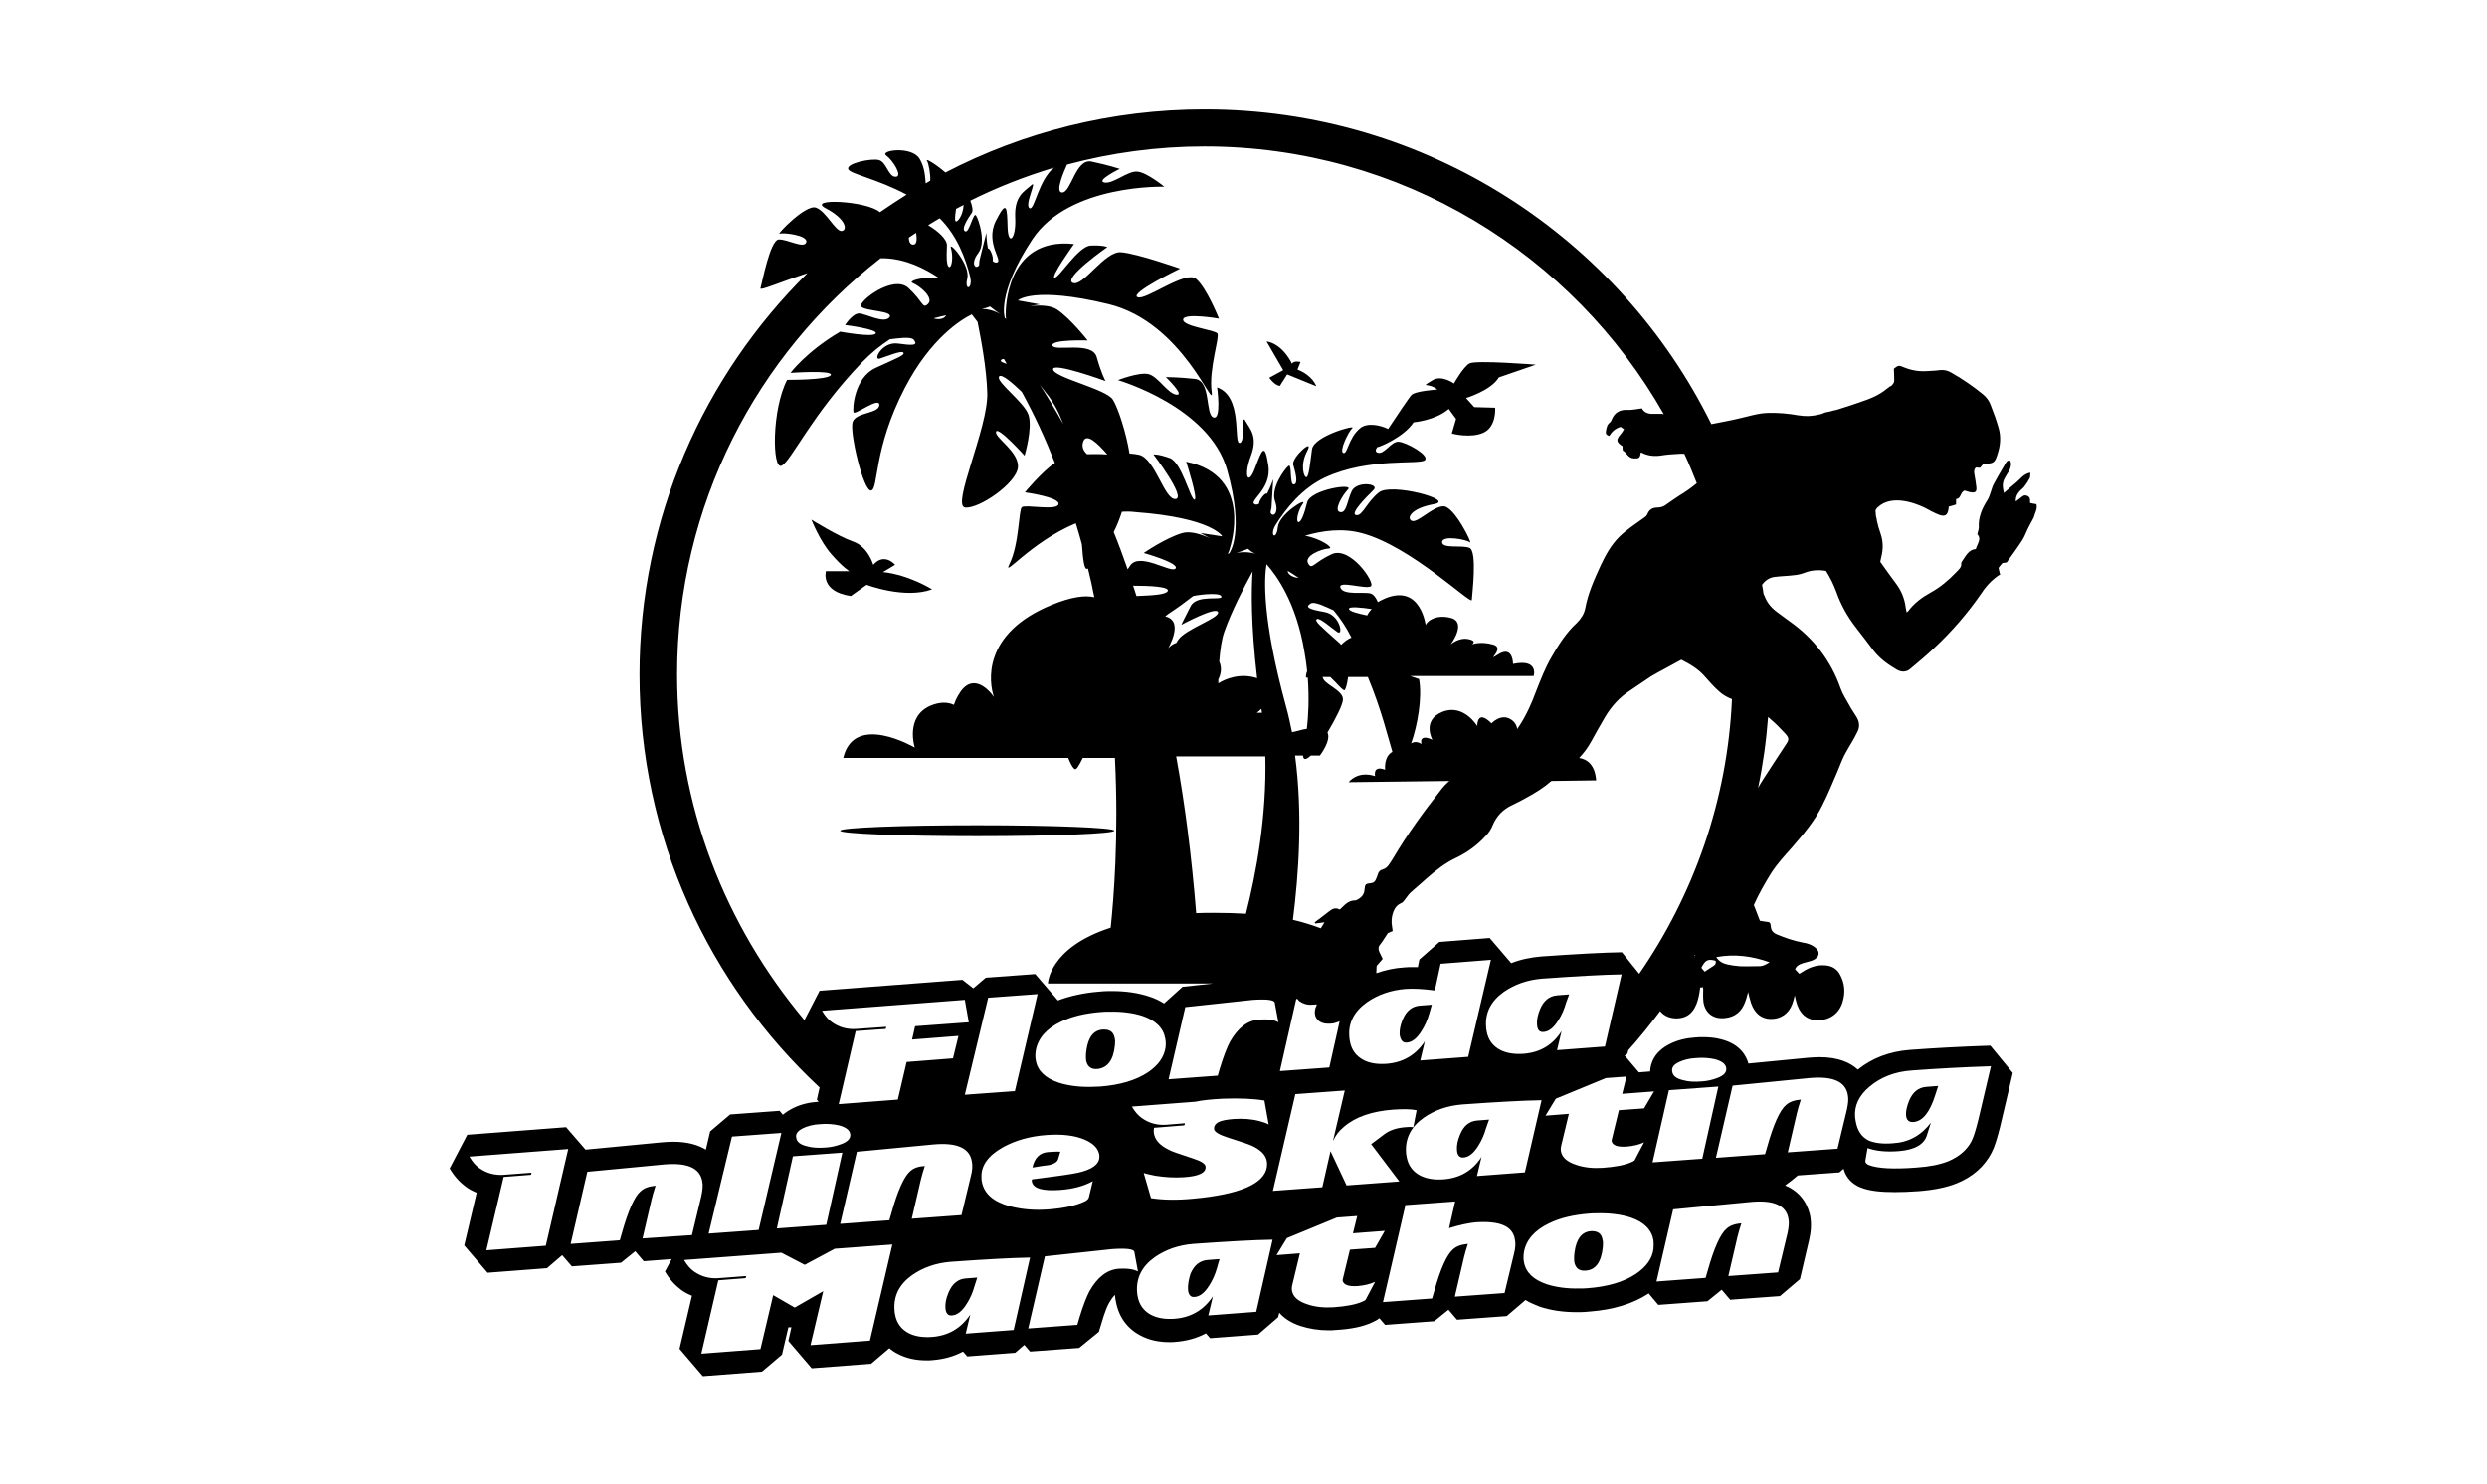 <?xml version="1.0" encoding="utf-8"?>
<!-- Generator: Adobe Illustrator 26.3.1, SVG Export Plug-In . SVG Version: 6.00 Build 0)  -->
<svg version="1.1" id="Layer_1" xmlns="http://www.w3.org/2000/svg" xmlns:xlink="http://www.w3.org/1999/xlink" x="0px" y="0px"
	 viewBox="0 0 820.2 489.6" style="enable-background:new 0 0 820.2 489.6;" xml:space="preserve">
<style type="text/css">
	.st0{fill:#B3B3B3;}
</style>
<g>
	<path d="M277.1,274c0,1,20.3,1.8,45.2,1.8c25,0,45.2-0.8,45.2-1.8s-20.3-1.8-45.2-1.8C297.3,272.2,277.1,273,277.1,274z"/>
	<path d="M418.6,124.6c0,0,1.7,2.5,3.5,2.7l2.4-3.8l9.6,3.9c0,0-1.1-3.5-6.2-5.5l1-2.5c0,0-2.3-0.6-2.8,0.6c0,0-2.9-6.5-8.4-7.4
		l5.5,9.5L418.6,124.6z"/>
	<path d="M280.1,188.4h-7.7c0,0-2,6.7,8.2,8.2l5.2-3.7c0,0,12.6,4.8,21.6,1.5c0,0-7.6-4.8-16.2-5.7l4-2.4c0,0-3.5-4.2-7.2,0
		c0,0-1.7-6-6.7-7.7c-4.9-1.7-13.7-7.2-13.7-7.2s2.8,7.1,6.5,11.3C277.8,187,280.1,188.4,280.1,188.4z"/>
	<path d="M671.6,166.3c-0.6-0.1-1.3-0.2-2.1-0.4c0-0.2,0-0.5,0-0.8c0-0.6-0.1-1.1-0.8-1.5c-0.7-0.3-1.2-0.3-1.8,0.2
		c-0.6,0.5-1.3,1-2.1,1.6c-0.1-1.5,0.5-2.5,1.2-3.3c0.5-0.6,1.2-1,1.6-1.6c0.7-0.9,1.3-1.8,1.8-2.8c0.2-0.4,0.1-1,0.2-1.8
		c-2.2,0.4-3.2,2-4.5,3.1c-1.4,1.1-2.7,2.3-4.2,3.6c-0.5-1.8-0.6-3.3,0.2-4.8c0.5-0.9,1-1.7,1.5-2.5c0.6-1.1,0.8-2.2,0.4-3.3
		c-0.8-0.3-1.2,0.2-1.5,0.7c-0.5,0.8-0.9,1.6-1.4,2.4c-0.9,1.5-1.8,3.1-2.6,4.6c-0.5,0.9-0.7,2-1.1,3c-0.3,0.8-0.5,1.6-1,2.3
		c-1.7,2.7-3,5.6-2.8,8.9c0,0.7-0.3,1.4-0.5,2.3c1.5,1.6,0,3.1-0.5,4.9c-2.4,0.2-3.3,2.3-4.5,4c-0.1,0.2-0.3,0.4-0.3,0.6
		c0.2,1.5-0.9,2.2-1.7,3.1c-2.5,2.6-5.2,4.9-8.3,6.6c-2.9,1.6-5.5,3.5-7.5,6.2c-0.1,0.1-0.2,0.2-0.5,0.4c-0.2-1-0.4-1.9-0.5-2.8
		c-0.5-2.5-1.5-4.7-3-6.7c-1.8-2.4-3.5-4.8-5.2-7.2c0.1-0.5,0.2-1,0.3-1.4c0.7-2.7,0.7-5.3-0.2-7.9c-0.5-1.4-0.9-2.8-1.2-4.2
		c0-0.2-0.1-0.5-0.1-0.7c-0.2-0.6-0.3-1.2-0.3-1.9c-0.1-0.3-0.1-0.7,0-1c0-0.2,0.3-0.2,0.2-0.4c0.3-0.1,0.2-0.4,0.4-0.4
		c0,0,0.1-0.1,0.1-0.1c4.6-4.3,12.6-1.6,17.6,1.3c0.1,0,0,0.1,0.2,0.1c0.8,0.4,1.6,0.8,2.4,1.1c2,0.7,2.8,0.1,3.1-1.9
		c0-0.3,0.1-0.5,0.1-0.8c0.8-0.2,1.5-0.4,2.4-0.7v-1.8c1.7-0.1,1.3-2.2,2.8-2.8c0.7,0.2,1.4,0.5,2.2,0.6c1.3,0.2,1.8-0.2,1.7-1.6
		c-0.2-1.5-0.4-3.1-0.7-4.6c-0.1-0.7-0.1-1.4,0.5-2c0.4,0,0.9,0.1,1.4,0.1c0.4-0.5,0.8-0.9,1.1-1.3c0.2-0.1,0.3-0.1,0.4-0.1
		c2.8,0.1,3.4-0.3,4.2-2.9c1-2.9,1.3-5.9,0.4-8.9c-0.7-2.5-1.6-5-2.6-7.5c-0.5-1.4-1.4-2.6-2.5-3.5c-3.3-2.7-6.8-5.1-10.5-7.2
		c-1.2-0.7-2.5-1-3.9-0.8c-1.3,0.2-2.6,0.2-3.9,0.3c-2.7,0.2-5.2-0.2-7.7-1.2c-1.9-0.8-1.9-0.7-3.4,0.4c0,0.9,0.1,2,0.1,3.1
		c0,0.7,0.1,1.4-0.4,1.9c-0.2,0.4-0.6,0.8-1.1,0.9c-0.3,0.3-0.6,0.5-0.9,0.7c-2.6,2.2-5.7,3.4-9,4.5c-2.3,0.8-4.7,1.6-7,2.3
		c-0.5,0.2-1.1,0.3-1.6,0.4c-0.2,0.1-0.5,0.1-0.7,0.2c-0.6,0.2-1.3,0.3-1.9,0.4c0,0,0,0,0,0c-0.6,0.2-1,0.4-1.3,0.5
		c-0.3,0.1-0.6,0.2-0.8,0.2c-2.2,0.6-4.5,0.7-6.9,0.3c-3.3-0.6-6.7-0.9-10.1-0.8c-3.4,0.1-6.5,1.2-9.8,1.9c-2.9,0.7-5.9,1.2-8.8,1.8
		C534.1,78.5,470.6,36.1,397.3,36.1c-30.8,0-59.9,7.5-85.5,20.8c-3.1-2.7-6.6-4.8-6.1-3.9c0.6,1,1.2,4.4,1.1,6.6
		c-0.5,0.3-1,0.6-1.5,0.9c-0.2-1.8-0.2-5.1-2-8.1c-2.6-4.4-13.4-2.8-11-1.1c2.3,1.7,5.5,7,3.1,7c-2.4,0.1-3-4.8-5.5-5.5
		c-2.4-0.7-11.2,1.1-10.1,3.1c0.8,1.5,9.9,3.3,19.2,8.3c-3,1.9-5.9,3.8-8.8,5.8c-4.3-3.8-24.3-4.7-17.9-1.3c6.7,3.5,7.3,7.2,5.3,7.5
		c-2.1,0.2-5.1-6.5-8.5-7.7c-3.4-1.2-13.2,9.1-12,8.6c1.2-0.5,9.5,0.5,8.8,2.8c-0.7,2.3-6.3-1.1-9.1-0.9c-2.8,0.2-5.5,14.4-6,16.1
		c-0.2,0.9,6.6-2.1,15.5-5c-34.2,33.8-55.4,80.7-55.4,132.4c0,53.7,22.9,102.2,59.4,136.2l-0.9,4l0.6,0.7c0,0-0.1,0-0.1,0
		c-3.1,0.2-5.9,0.9-8.3,2.1c-1.4,0.7-2.5,1.4-3.4,2.2l-1.1-1.3l-16.3,1.2l-6.6,5.6l-1.4,6c-2.5-1.5-5.9-2.6-10.8-2.6
		c-1.2,0-2.5,0.1-3.8,0.2l-25.1,2.4l-6.4-7.4l-32.6,2.5l-5.8,11.1c1.5,2.6,3.4,4.6,5.4,6.1c1.1,0.8,2.3,1.4,3.5,1.9l-4.1,17.4l7.7,9
		l19.6-1.5l5-4.3l3.2,3.7l16.2-1.2l4.7-3.8l2.8,3.3l9.2-0.7l-2.2,4.1c1.5,2.6,3.4,4.6,5.4,6.1c1.1,0.8,2.3,1.4,3.5,1.9l-4.1,17.5
		l7.7,9l19.5-1.5l6.6-5.6l2.1-9l1,0l-1,4.5l7.7,9l19.6-1.5l6-5.1c0.8,0.7,1.7,1.3,2.7,1.8c2.8,1.5,6,2.2,9.6,2.2
		c0.7,0,1.4,0,2.1-0.1c3.6-0.3,6.9-1.2,9.9-2.8l1.4,1.6l15.8-1.2l3-2.6l1.9,2.2l16.2-1.2l6.5-5.3l0.7-2.3c1.3-4.5,2.2-6.5,2.7-7.3
		c0.5-0.9,1.2-1.9,1.9-2.6c0.1,0.7,0.1,1.4,0.3,2.1c0.9,5.1,3.7,9,8.1,11.3c2.8,1.5,6,2.2,9.6,2.2c0.7,0,1.4,0,2.1-0.1
		c3.6-0.3,6.9-1.2,9.9-2.8l1.4,1.6l15.8-1.2l6.6-5.7l0.4-1.5c1.5,1.7,3.7,3.3,7.1,4.4c2.8,0.9,5.9,1.4,9.2,1.4c0.7,0,1.4,0,2.2-0.1
		c5.2-0.3,9.2-1.1,12.3-2.6c0.9-0.4,1.6-0.8,2.2-1.3c0,0,0,0,0,0l1.9,2.2l16.2-1.2l4.7-3.8l2.8,3.3l16.4-1.2l6.2-5.3
		c1.3,0.8,2.9,1.5,4.7,2.2c3.6,1.2,7.7,1.8,12.1,1.8c0.4,0,0.9,0,1.3,0c0.9,0,1.9-0.1,3.1-0.2c7.8-0.6,14.3-2.6,19.3-5.9
		c0,0,0.1-0.1,0.1-0.1l3.2,3.8l16.2-1.2l4.7-3.8l2.8,3.3l16.4-1.2l6.6-5.6l3-12.8c0.7-2.9,0.8-5.5,0.4-7.9
		c-0.5-2.6-2.2-7.7-8.3-10.2c1.4-1,2.8-2.1,4.2-3.3l13.7-1l1.4-1.2c0.7,2.8,2.8,5.1,5.7,6.2c2.8,1.1,6.4,1.5,11.3,1.5
		c2.2,0,4.8-0.1,7.6-0.3c5.1-0.4,9.2-1.2,12.7-2.6c5.2-2.1,9.1-5.5,11.5-10.1c1-1.9,1.8-4.6,2.8-8.5l4.2-17.8l-7.4-9
		c-9.5,0.3-18.4,0.8-26.5,1.4c-6.7,0.5-12.5,2.7-17.2,6.5c-2.5-2.3-6.4-4.1-12.7-4.1c-1.2,0-2.5,0.1-3.8,0.2l-19.6,1.9
		c-0.6-2.3-2.6-6.4-9-8c-1.8-0.5-3.9-0.7-6-0.7c-0.8,0-1.6,0-2.5,0.1c-3.1,0.2-5.9,0.9-8.3,2.1c-5.3,2.6-6.5,6.5-6.6,9.1l-3.7,0.3
		l-4.5-5.3l-0.3,0l1-0.9l0.3-1.1c3.7-4.1,7.2-8.5,10.5-12.9c1.3,1.6,3.2,2.4,5.4,2.4c2.6,0,4.7-1.1,6-3.5c0.9-1.6,1.3-3.4,1.6-5.2
		c0.1-0.5,0.1-0.9,0.2-1.5c0.3,0,0.6,0,0.9-0.1c0,0.2,0.1,0.3,0.1,0.5c0,1.5-0.1,3,0.1,4.5c0.6,3.6,3.3,5.6,7,5.2
		c3.5-0.3,5.7-2.3,6.8-5.5c0.4-1,0.6-2.1,0.9-3.1c0.3,1.2,0.6,2.5,1,3.7c1.2,3.4,3.4,5.1,6.3,5.2c3.4,0.1,6.1-1.7,7.3-5
		c0.3-0.8,0.5-1.6,0.8-2.8c0.2,0.8,0.3,1.3,0.4,1.8c1,4.1,3.4,6.3,6.9,6.4c4.2,0.1,7.4-2.2,8.5-6.1c0.9-3,0.7-6-0.8-8.8
		c-1-2-2.8-3.1-5.1-3.2c-2.7-0.2-5.1,0.7-7.3,2.1c-0.3,0.2-0.6,0.4-1.1,0.7c-0.5-0.5-0.9-1-1.4-1.5c0.5-1.2,1.4-1.6,2.3-1.9
		c1.1-0.4,2.3-0.6,3.4-1c2.5-1,2.8-3.1,0.5-4.6c-1-0.7-2.3-1.1-3.6-1.3c-3-0.6-5.8-1.5-8.6-2.7c-1.2-0.5-1.9-1.3-2-2.6
		c-0.1-1.4-0.4-1.5-1.7-1.6c-0.6-0.1-1.3-0.2-1.9-0.3c-0.7-1.8-1.3-3.4-2-5.2c1.6-3.6,3.6-7.1,5.7-10.5c2-3.1,4.5-5.8,6.9-8.5
		c3.7-4.3,7.4-8.6,9.9-13.7c1.8-3.5,3.3-7.2,4.9-10.9c0.8-1.9,1.5-3.8,2.4-5.7c0.7-1.4,1.6-2.8,2.4-4.2c0.7-1.2,1.4-2.4,2-3.7
		c0.8-1.6,0.6-3.2-0.2-4.6c-0.8-1.4-1.8-2.7-2.5-4.1c-1-1.8-2.2-3.6-2.9-5.6c-3.2-9.1-8.8-16.4-16.7-22c-1.3-0.9-2.5-1.9-3.8-2.8
		c-2.1-1.5-3.7-3.2-4.6-5.7c-0.1-0.2-0.2-0.4-0.3-0.6c-0.1-1-0.3-2-0.5-3c1-1.4,2.4-2.4,4.1-2.6c2.2-0.3,4.4-0.3,6.6-0.6
		c1.2-0.1,2.3-0.4,3.4-0.8c2.3-0.9,4.6-1,7-0.6c1.4,2.2,2.5,4.5,3.4,6.9c1.5,4.3,3.7,8.2,6.5,11.8c1.9,2.5,3.9,5,5.8,7.6
		c2.1,2.7,4.8,4.6,7.7,6.3c1.5,0.8,3,0.9,4.4-0.3c2.6-2.2,5.3-4.4,7.8-6.8c5.8-5.4,11-11.4,15.5-17.9c1.3-2,2.8-3.8,4.7-5.3
		c0.5-0.4,1.1-0.8,1.7-1.2c-0.1-0.1-0.2-0.2-0.2-0.3c-0.1-0.6-0.3-1.1-0.4-1.8c0.4-0.5,0.8-1.1,1.3-1.6c0.5-0.1,1-0.1,1.4-0.2
		c1.8-2.5,3.5-4.8,5.1-7.3c0.9-1.4,1.4-3,2.2-4.5c0.5-1,1.1-2,1.6-3C671.2,168.9,672,167.9,671.6,166.3z M616.6,358.4
		c3.7-3.1,8.3-4.9,13.8-5.3c8.1-0.6,16.8-1.1,26.2-1.4l-4.2,17.8c-0.8,3.2-1.5,5.5-2.2,6.9c-1.5,2.9-4.1,5.1-7.6,6.6
		c-2.7,1.1-6.2,1.8-10.5,2.1c-7.6,0.6-12.9,0.3-15.7-0.8c-0.7-0.3-1.1-0.6-1.2-1.1c0-0.1,0-0.3,0-0.4l0.7-4.1c2.9,1,6.3,1.3,10.2,1
		c5.3-0.4,8.5-2.2,9.4-5.3l1.3-4.1c-3.2,4.2-7.3,6.5-12.5,6.8c-3.5,0.3-6.1-0.1-8-0.9c-2.3-1.1-3.8-3.3-4.3-6.4
		c-0.1-0.4-0.1-0.9-0.2-1.3C611.5,364.7,613.1,361.3,616.6,358.4z M540.6,321.2l-5.7-7.1c-6.4,0.1-15.4,0.6-26.7,1.4
		c-3.5,0.3-6.8,1-9.8,2.2l-7.1-8.3l-16.6,1.3l-6.6,5.8l-0.5,2.5c-0.5,0-1.1,0-1.6,0c-1,0-2,0-2.9,0.1c-3.3,0.2-6.3,0.9-9.2,1.9
		c0-0.8,0.1-1.6,0.1-2.4c0.6-0.7,1.3-1.5,2-2.3c-0.4-0.9-0.8-1.6-1.1-2.3c-0.4-0.9-0.4-1.7,0.3-2.5c0.9-1.1,1.6-2.4,2.5-3.7
		c0.4-0.2,1-0.4,1.6-0.7c-0.1-0.5-0.1-1-0.2-1.4c-0.3-1.7-0.2-3.3,0.4-4.9c0.5-1.3,1.2-2.3,2.6-2.9c0.6-0.2,1-0.9,1.4-1.4
		c0.5-0.6,0.9-1.3,1.5-1.9c1.7-1.6,3.6-3.1,5.3-4.7c3.1-2.7,6.2-5.2,10-7c3.8-1.8,7.1-4.3,9.9-7.4c0.8-0.9,1.6-2,2-3.1
		c1.3-3.2,3.5-5.5,6.6-6.9c1.7-0.8,3.4-1.7,5-2.6c2.7-1.5,5.3-3.1,7.6-5.1c0.1-0.1,0.2-0.1,0.2-0.2l14.8-0.2c-0.4-5.4-3.2-7-5.6-7.4
		c1.5-1.6,2.8-3.3,3.9-5.3c1.5-2.8,3.1-5.5,4.7-8.3c2.1-3.5,4.8-6.5,8.3-8.7c2.3-1.5,4.5-3.1,6.8-4.6c1.5-0.9,3-1.7,4.5-2.5
		c1.7-0.9,3.5-1.9,5.5-3c2.7,1.4,5.6,3,7.8,5.6c1.5,1.7,3,3.4,4.7,4.9c1.2,1.1,2.6,1.9,4.2,2.5C569.7,264,558.6,295.1,540.6,321.2z
		 M502.4,347.6c-3,0.2-5.6-0.2-7.7-1.3c-2.4-1.3-3.9-3.3-4.4-6.1c-0.1-0.5-0.2-1.1-0.2-1.6c-0.3-4.6,1.6-8.4,5.8-11.4
		c3.6-2.5,7.8-4,12.7-4.4c11.2-0.8,19.9-1.3,26.2-1.4l-5.5,23.8l-15.8,1.2l1.5-6.3C512.1,344.7,507.9,347.2,502.4,347.6z M476,389
		c-3,0.2-5.6-0.2-7.7-1.3c-2.4-1.3-3.9-3.3-4.4-6.1c-0.1-0.5-0.2-1.1-0.2-1.5c-0.3-4.6,1.6-8.4,5.8-11.4c3.6-2.5,7.8-4,12.7-4.4
		c11.2-0.8,19.9-1.3,26.2-1.4l-5.5,23.8l-15.8,1.2l1.5-6.3C485.7,386.1,481.5,388.6,476,389z M437,337.6c1,0.1,2.1,0.1,3-0.1
		c0.6-0.2,1.2-0.4,1.8-0.6l-3.4,15.2l-16.3,1.2l5.4-23.8l0.4,0c0.2,0.3,0.5,0.7,0.9,0.9c1.2,0.8,2.5,1.1,3.8,1c0.5,0,1-0.1,1.7-0.1
		c-0.2,0.5-0.3,0.9-0.5,1.3C433.1,335.1,434.4,337.2,437,337.6z M400.4,372.5c0.2,0.9,1.7,1.8,4.5,2.7c4.4,1.4,7.1,2.3,7.9,2.7
		c2.9,1.3,4.6,3,5,5.1c0.1,0.6,0.1,1.3,0,2c-0.9,5.5-9,9-24.5,10.4c-5.3,0.5-9.8,0.4-13.7-0.2l-2.4-8.3c1.2,0.4,2.5,0.6,3.8,0.9
		c3.2,0.5,6.3,0.7,9.3,0.5c4.9-0.3,7.4-1.4,7.3-3.4c0-1-1.4-1.9-4.2-2.8c-4.6-1.5-7.2-2.4-7.8-2.8c-3.2-1.5-4.9-3.5-5.1-5.9
		c0-0.5,0-0.9,0.1-1.4l10-0.8l0.2-0.7l-6.2,0.5c-2.9,0.2-5.6-0.5-8-2.2c-1.2-0.8-2.3-2.1-3.3-3.8l20.9-1.6c2.3-0.5,5.3-0.8,9.1-1
		c5.5-0.2,10.1,0,13.7,0.6l1.4,7.9c-0.9-0.5-1.9-0.8-3-1.1c-2.6-0.7-5.5-0.9-8.5-0.7c-2.4,0.2-4.1,0.5-5.2,1.1
		C400.7,370.8,400.3,371.6,400.4,372.5z M340.3,389.7c0.4,2.3,3.5,3.2,9.2,2.8c4.4-0.3,8-1.3,10.9-2.9l-1.3,5.4
		c-0.1,0.5-0.7,1-1.6,1.4c-2.8,1.3-6.6,2.1-11.4,2.5c-4.8,0.4-9.1,0-13-1c-5.5-1.5-8.6-4.2-9.3-8.2c-0.1-0.3-0.1-0.7-0.1-1.1
		c-0.3-4,2.1-7.4,7.1-10.2c4.2-2.3,8.9-3.6,14.2-4c5.2-0.4,9.4,0.1,12.7,1.5c2.8,1.2,4.4,2.8,4.8,4.8c0.5,2.6-1.3,4.5-5.4,5.7
		c-1.6,0.5-4.6,1-9.1,1.6l-7.6,1C340.2,389.3,340.3,389.5,340.3,389.7z M300.2,386.3c-2,1.7-4.1,6.3-6.2,13.8l-0.7,2.4l-16.2,1.2
		l5.5-23.8l25.2-2.4c7.7-0.7,11.9,1.1,12.7,5.5c0.3,1.4,0.2,3-0.3,4.9l-3.1,12.9l-16.4,1.2l3-12.9c0.3-1.2,0.7-2.7,1.3-4.5
		C303,384.7,301.4,385.2,300.2,386.3z M282.2,340.1l9.9-0.7l0.2-0.7l-9.9,0.7c-2.9,0.2-5.6-0.5-8-2.2c-1.2-0.8-2.3-2.1-3.3-3.8
		l47.1-3.6l1.3,7.4l-17.7,1.3l-1,4.4l15.3-1.2l-1.8,7.4l-15.3,1.2l-2.9,12.4l-19.5,1.5L282.2,340.1z M318.2,361.1l7.7-32l16.3-1.2
		l-7.5,32L318.2,361.1z M360,358.5c-4.1,0.1-7.8-0.4-10.9-1.4c-4.4-1.5-6.9-3.9-7.5-7.3c-0.2-1-0.2-2.1,0-3.3c0.7-4,3.5-7.2,8.3-9.5
		c3.7-1.8,8.1-2.8,13.2-3.2c1-0.1,1.9-0.1,2.7-0.1c4.2-0.1,7.9,0.4,11,1.4c4.4,1.5,6.9,4,7.5,7.5c0.2,0.9,0.2,1.9,0.1,2.9
		c-0.5,3.2-2.4,5.9-5.8,8.2c-3.9,2.6-9.2,4.2-15.8,4.7C361.7,358.4,360.8,358.5,360,358.5z M415.2,336.3c-3.8,0.3-7,2.8-9.6,7.4
		c-1,1.9-2.1,4.8-3.3,8.7l-0.7,2.4l-16.2,1.2l5.5-23.8c11.8-1.3,19.3-2.1,22.3-2.4c4.6-0.3,7,0,7.2,0.9l1.2,6.5
		C420.3,336.4,418.2,336.1,415.2,336.3z M358.5,149.8c-1.2-1.1-1.8-2.4-1.3-4c1-3.2,4.6,0.2,8,4.1
		C362.7,149.7,360.2,149.8,358.5,149.8z M413.1,188.5c-0.4,6-0.6,17.3,1.5,35.2c-5.6-1.8-10.4,0.2-12.8,1.7c0-0.4,0-0.9,0-1.3
		c0.8-1.6,1.3-3.7,0.3-5.9c0.3-3.9,0.8-7.4,1.7-9.9C406.2,201.5,410.3,193.6,413.1,188.5z M407.7,182.4c1.1-0.3,2.5-0.8,3.9-1.4
		c0.6,0.6,1.4,1.2,2.3,1.6C412.5,182.2,410.3,181.9,407.7,182.4z M430.2,215c0.4,2.2,0.7,4.4,0.9,6.4c-0.3,0.6-0.4,1.3-0.4,2.1h0.6
		c0.5,7,0.2,12.6-0.3,16.9c-0.8,0.1-1.7,0.3-2.7,0.6c-0.8,0.2-1.5,0.4-2.2,0.5c-0.6-2.9-1.2-5.7-2-8.6c-7.9-28.9-7.2-42.1-6.4-46.8
		C421,189.8,427.5,198.7,430.2,215z M424.7,188.3c1.1,0.7,2.3,1.4,3.6,2.3C426,190.5,424.6,189.2,424.7,188.3z M459.2,248
		c-2.9,1.5-2.4,5.9-2.4,5.9c-4.2-1.6-3.3,2.1-3.3,2.1c-5.9-1.9-8.7,2-8.7,2l33.2-0.4c-1.1,0.9-2.1,2-3,3.2
		c-5.6,7.1-10.9,14.4-15.5,22.2c-0.4,0.7-0.9,1.4-1.3,2c-0.5,0.8-1.2,1.5-2.2,1.8c-0.9,0.2-1.4,0.8-1.6,1.6
		c-0.2,0.6-0.4,1.2-0.7,1.8c-0.3,0.6-0.7,1-1.5,1.1c-1.9,0.2-2,0.3-2.2,2.2c-0.1,1.4-0.8,2.3-1.9,3c-0.4,0.2-0.8,0.5-1.2,0.5
		c-2,0-3.2,1.2-4.5,2.5c-0.1,0.2-0.3,0.3-0.6,0.5c-1.4-0.8-2.5-0.2-3.6,0.7c-1.5,1.2-3,2.3-4.6,3.5c0,0.1,0.1,0.3,0.1,0.4
		c1-0.1,1.9-0.2,3.1-0.4c-0.4,0.7-0.8,1.4-1.2,2c-2.7-1-5.7-2-9.2-2.8c1.9-15.1,3.3-34.7,0.7-54.2h2.6c0.1,0.6,0.2,1,0.5,1.1
		c0.4,0.2,1.2-0.2,2.1-1.1h3c0,0,3.8-4.9,2.5-7.6c2.7-4.5,5.1-9.3,5.1-10.9c0-3.2-6.4-4.9-6.7-7.4h2.5c2,1.8,4.4,4.9,4.8,4.3
		c0.3-0.3,0.8-2,1.1-4.3h6.5C455.7,234.4,457.7,243.1,459.2,248z M416,233.8c0.1,0.4,0.1,0.9,0.2,1.3c-0.6,0-1.2,0-1.7,0
		C415,234.7,415.5,234.3,416,233.8z M450.9,203c-2.8-0.6-5.8-1.3-6-2.1c-0.3-1,4.3-0.5,7.5,0C451.7,201.6,451.2,202.3,450.9,203z
		 M445.7,210.3c-1,0.4-2.1,1.1-3.3,2.3c0,0,0,0-0.1,0.1c-0.3-0.4-0.6-0.7-1-1c-5.9-5.3-7.9-6.9-7-7.5c0.9-0.6,4.9,3,6.8,4.3
		c2,1.3,0.9-5.6-4.1-6.6c-5-0.9-6.8-1.5-4.8-2.8c1.3-0.9,5.1,1.1,7.6,2.2C442,203.9,444,206.9,445.7,210.3z M402.8,196.7
		c0.7,1.6-8-0.8-10.1,3.2c-2.1,4-3.1,6.2-3.1,6.2s11.4-6.2,12.1-4.2c0.7,1.9-10.6,5.5-13.1,9.1c-0.2,0.3-0.4,0.6-0.6,1
		c-1.2,0.4-2.1,1.1-2.7,1.8c1.8-3.4,4.1-9.3-1-10.5c0.3-0.3,0.7-0.5,1-0.8c3.2-2.1,5.9-4.1,8.2-5.9c0,0,0,0,0,0
		C393.5,196.5,402.1,195.1,402.8,196.7z M385.1,195c-0.7,1.2-5.4,1.4-10.3,1.6c-0.4-1.2-0.7-2.3-1.1-3.4
		C379.1,193.2,385.9,193.5,385.1,195z M395.9,175.8l3.1,1.7c-3.1-1.4-6.6-2.4-9-1.7c-5.4,1.5-12.8,6.6-12.8,6.6s11.8,3.3,10.5,5.1
		c-1.3,1.8-11.9-5.6-15-0.9c-0.3,0.4-0.5,0.8-0.8,1.2c-1.5-4.3-3-8.4-4.6-12.3c1.1-2.2,2-4.5,2.7-6.7c1.4-0.1,2.9-0.1,4.4,0.1
		c25.5,1.9,28.7,8,28.7,8L395.9,175.8z M417.3,249.4c0.5,20.1-3.1,39-6.4,52c-3.2-0.2-6.7-0.3-10.4-0.3c-2.1,0-4,0-6,0.1
		c-1.5-18.7-3.7-35.9-6.6-51.7H417.3z M450.8,330.6c3.6-2.5,7.8-4,12.7-4.4c2.6-0.2,5.9,0,9.7,0.5l1.9-8.8l16.6-1.3l-7.5,32
		l-15.8,1.2l1.5-6.3c-3,4.5-7.2,7-12.7,7.4c-3,0.2-5.6-0.2-7.6-1.3c-2.4-1.3-3.9-3.3-4.4-6.1c-0.1-0.5-0.2-1.1-0.2-1.6
		C444.6,337.4,446.6,333.6,450.8,330.6z M548.7,136.6c-0.3-0.1-0.7-0.1-1-0.1c-0.6,0-1.3,0-1.9,0c-1.7,0.1-3.4-0.1-4.3-1.8
		c-0.8,0.1-1.4,0.2-2,0.3c-1,0.1-1.9,0.3-2.9,0.2c-2.5-0.1-4.2,1-5.1,3.3c-0.1,0.3-0.3,0.6-0.5,0.8c-1.1,0.8-1.2,2-1.4,3.1
		c-0.1,0.7,0.2,1.1,1.1,1.4c0.9-1.4,2-2.5,3.8-3c0.3,0.2,0.6,0.4,1.1,0.8c-0.4,0.6-0.7,1.2-1.1,1.6c-1.6,1.9-1.5,2.6,0.6,4
		c0,0.4,0,0.9,0.1,1.4c1.3,0.7,1.7,2.5,3.6,2.6c1.7,0.1,2.1-0.1,2.3-1.9c0.1,0,0.2-0.1,0.3,0c2.1,1.1,4.4,1.3,6.7,0.9
		c1.9-0.3,3.7-0.4,5.6-0.5c0.6-0.1,1.2,0,1.8,0c1.5,3.2,2.8,6.4,4.1,9.7c-1.8,1.5-3.8,2.9-5.8,4.1c-1.4,0.9-2.8,1.9-4.1,2.8
		c-0.9,0.7-1.8,1.1-3,1.1c-1.6,0-2.8,0.6-3.4,2.2c-0.2,0.5-0.8,1-1.3,1.3c-2.7,2-5.6,3.8-8,6.2c-2.7,2.7-4.5,6-6.1,9.4
		c-2.1,4.6-4.2,9.2-5.1,14.2c-0.4,1.9-1.4,3.4-2.8,4.8c-3.5,3.2-6,7.2-8.3,11.2c-2.1,3.6-3.6,7.5-5.1,11.3
		c-1.5,4.1-3.3,8.1-5.7,11.7c-0.2,0.3-0.4,0.5-0.5,0.8c-0.2-1.1-0.7-2.3-2.1-3.2c-3.3-2.1-6.4,1.3-6.4,1.3c-4.9-4.9-4.7,0.9-4.7,0.9
		s-4.5-7.5-11.5-4.7c-6.9,2.8-3.3,9.2-3.3,9.2c-4.7-2.1-3.6,1.4-3.6,1.4c-1.5-0.9-2.6-0.7-3.4-0.2c2.1-6,3.7-15,2.6-21.2
		c0,0-1.2-0.4-2.9-1h40.7c0,0,1.8-5.8-6.8-4c0,0,0-6.2-4.8-3.2c-4.8,3,2.6-2-1.8-3.2c-4.4-1.2-7,0-7,0s2-1.2-1.2-1.8
		c-3.2-0.6-5.8,1.8-5.8,1.8s5.6-7.4,0-8.8c-5.6-1.4-8.2,1.8-8.2,2.4c0,0.6-1.4-13.8-13.4-8.8c-0.9,0.4-1.7,0.8-2.4,1.2
		c-0.5-1.2-1.3-2.5-2.3-2.8c-1.9-0.7-9,0.7-10-1.9c-1.1-2.6,8.4,0.6,10-0.5c1.6-1.1-6.8-13.4-12.9-10.6c-6.1,2.8-6.5,5.4-7.8,3
		c-1.3-2.4,4.1-4.7,7-4.9c1.5-0.1-2.6-3.2-8-4.2c5.7-1.7,12.4-2.6,18.9-0.8c16.2,4.4,36,23.8,36.1,22c0.1-1.8,1.9-16.2-0.8-17.2
		c-2.6-1-9,0.4-9-1.9c0.1-2.4,8.2-0.8,9.2,0.1c1,0.8-5.2-12-8.8-11.9c-3.6,0.1-8.5,5.6-10.4,4.8c-1.9-0.9-0.1-4.2,7.3-5.5
		c7.4-1.3-14-7.1-18.1-3.9c-4.1,3.2-5.5,8-7.6,7.5c-2.1-0.5,3.7-6.2,5.8-8.3c2.1-2.1-5.6-3-7.2,0.4c-1.6,3.4-1.7,7.4-3.9,6.9
		c-2.1-0.5,0.7-5.4,2.7-7.5c1.9-2.1-12.4,0.1-13.5,4.3c-1,4.1-2.1,6.7-2.9,6.5c-0.9-0.2-0.1-3.9,1.5-6.1c1.5-2.2-7.9,3.4-8.3,7.9
		c-0.4,4.2-2.8,2.9-0.8-0.7c3.5-5.6,8.9-12.3,16.4-15.8c14.4-6.7,31.2-4.1,32.9-5.7c1.7-1.6-6.2-6-8.7-6.1c-2.5-0.1-4.7,4.4-6.9,3.6
		c-0.8-0.3-0.7-1-0.1-1.8c0,0,0,0,0,0c0.5,0.1,8.8-3.3,12-8.2c0,0,7.2-0.6,11.6-4.4l2.4,3.3l-1.4,4.8c0,0,6.2,1.7,10.5-0.3
		c4.3-2,3.8-8.2,3.8-8.2l-6.9-0.2l-2.7-3c0,0,8.3-2.5,10.8-6.8l12.2-4.2c0,0-19.9-1.6-21.9-0.4c-2,1.1-5.1,6.6-5.1,6.6s-4-2.9-7-1.1
		c-3.1,1.8-2.2,1.6-2.2,1.6s2.6,0.3,3.7,1.5c0,0-7.4,0.5-8.5,1.8c-0.7,0.7-4.6,6.5-7.7,11.2c-2.6-1.3-7-2.2-9.3-0.2
		c-3.9,3.3-4.1,8.7-5.5,8.1c-1.4-0.6,1.7-7,3-8.2c1.3-1.2-12.7,2.6-13.3,7c-0.6,4.3-1,8.9-1.8,9.2c-0.8,0.3-2.3-3.9,0.2-8.6
		c2.5-4.7-5.2,2.1-4.6,4.5c0.7,2.4,1.8,6.3,0.2,6.5c-1.5,0.2-0.5-7.2-1.8-6.1c-1.3,1.1-5.9,7.4-4.4,11.6c1.5,4.2-0.9,5.5-1.5,3.7
		c0,0,0,0,0,0c0.2-0.8,0.4-1.6,0.4-2.7c0.5-8.2,0.5-8.2,0.5-8.2s-0.8,2.4-2,4.7c-0.4-0.1-0.9,0.2-1.6,1.1c-0.6,0.8-1,1.5-1.1,2.3
		c-0.4,0.2-0.8,0.3-1.2,0.2c-2.8-0.9,5.5-4.8,4.3-12.8c-1.2-8-2.1-5.2-4.4,0.8c-2.2,6.1-3.9,2.7-1.4-3.9c2.5-6.6-0.3-9-1.8-11.7
		c-1.5-2.7,0.2,7.2-1.9,7.3c-2.1,0.1,1.2-15.3-7.4-18.3c0,0,1.5,10.8-1.2,9.9c-2.8-0.9-0.7-12.1-6.1-12.7c-5.4-0.6-9.6-0.6-9.6-0.6
		s6.4,6.2,3.5,5.8c-2.9-0.3-6.1-6.1-9.3-6.8c-3.1-0.7-10,2-10,2s30.1,8.7,36,29.6c5.9,20.9,0.7,27.5,0.7,27.5s0,0,0,0
		c-0.2,0.1-0.3,0.1-0.5,0.2c0.6-1.2,0.7-1.9,0.7-1.9s8.2-23.9-14.4-28.5c0,0,4.1,12.8,2.7,12.5c-1.4-0.3-4.2-12.3-8.1-13.7
		c-3.9-1.4-5.4-1.2-5.4-1.2s10.9,14.3,7.3,14.7c-3.7,0.4-6.7-13.4-12.1-14.6c-0.8-0.2-1.9-0.3-3.1-0.4c-1-6.6-3.8-15.2-5.5-17.8
		c-2.3-3.5-19.2-7.2-19.7-9.9c-0.5-2.7,17.3,3.8,17.3,3.8s-1.4-2.5-2.9-7.9c-1.5-5.4-13.9-1.7-14.6-3.8c-0.7-2.1,11.6-1.7,11.6-1.7
		s-5.5-7.1-10.1-10.2c-2.1-1.4-5.8-1.5-9.1-1.1l3.4-0.6l-7.2-1.3c0,0,4.9-4.8,29.8,1.2c24.9,6,35.1,36.3,34.1,28.9
		c-1-7.4,2.7-17.9,1.9-19.2c-0.8-1.2-11.5-2.3-11.3-4.6c0.2-2.3,11.8-0.3,11.8-0.3S398,95,394.5,92c-3.5-3-16.9,7.4-19.4,6
		c-2.5-1.4,14.1-9.4,14.1-9.4s-13.9-4.9-19.4-5.4c-5.5-0.5-12.6,11.6-16,10.1c-3.4-1.5,11.4-11.8,11.4-11.8s-1.4-0.7-5.5-0.5
		c-4.1,0.2-10.4,10.7-11.9,10.6c-1.5-0.1,6.4-11.1,6.4-11.1c-22.9-2.5-22.5,22.7-22.5,22.7s-0.1,0.7,0.1,2c-0.1-0.1-0.3-0.2-0.4-0.3
		c0,0,0,0,0,0s-2.9-7.8,9.1-26C352.7,60.6,384,61.6,384,61.6s-5.7-4.7-8.9-5c-3.2-0.3-8,4.2-10.9,3.6c-2.9-0.6,5.1-4.5,5.1-4.5
		s-4-1.3-9.3-2.4c-5.3-1.1-6.7,10.2-9.7,10.2c-2.5,0,0.7-7.2,1.6-9.2c14.5-3.9,29.7-6,45.3-6C462.1,48.3,518.8,83.9,548.7,136.6z
		 M350.7,139.9c-2.7-4.8-5.3-9.2-7.8-13c0.7,0.9,1.4,1.8,2.1,2.7C347.4,132.5,349.2,136,350.7,139.9z M328.5,86.6
		c-0.4,0-0.8-0.2-1.1-0.5c0.1-0.8,0-1.6-0.4-2.6c-0.4-1.1-0.8-1.5-1.2-1.6c-0.5-2.5-0.5-5.1-0.5-5.1s0,0-2,8c-0.3,1-0.4,1.9-0.4,2.7
		c0,0,0,0,0,0c-1.1,1.5-3-0.4-0.3-4c2.7-3.5,0.2-11-0.7-12.4c-0.9-1.4-2.2,5.9-3.6,5.2c-1.4-0.7,0.8-4.1,2.2-6.1
		c0.5-0.8,0.1-2.4-0.5-4c8.8-4.4,18-8,27.6-10.9c-5.1,4.1-6.4,14-8,13.4c-2-0.8,2.7-9.7,0.5-7.6c-2.3,2.1-5.6,3.5-5.3,10.6
		c0.4,7.1-2.3,9.7-2.5,3.3c-0.2-6.5-0.2-9.4-3.9-2.1C324.7,80.4,331.4,86.6,328.5,86.6z M329.9,103.6c-2.3-1.3-4.5-1.7-6.1-1.7
		c1.1-0.2,2-0.5,2.7-0.8C327.7,102.1,329,103,329.9,103.6z M313.6,81.8c0.8,2.6,0.4,6.3-0.5,6.3c-0.9-0.1-1-2.9-0.8-7.1
		c0.1-2.1-3.1-4.9-6.2-6.7c1.2-0.8,2.5-1.5,3.8-2.3c5.7,5.6,8.6,13.3,10.1,19.5c0.8,4-2,4.5-1,0.4C320.1,87.4,312.8,79.2,313.6,81.8
		z M312,104c-0.3,0.9-2,1.7-4.1,1C309.3,104.6,310.7,104.3,312,104z M301.1,80.7c-1-0.1-1.3-1-1.4-2.3c0.8-0.5,1.6-1.1,2.4-1.6
		C302.5,78.9,302.4,80.8,301.1,80.7z M317.8,67.6c-0.2,3.6-2.1,5.8-2.6,5.4c-0.4-0.3-0.2-1.9,0.1-4.1C316.1,68.5,317,68,317.8,67.6z
		 M330.2,118.7c0.2-0.2,0.5-0.3,0.9-0.3c0.3,0.5,0.6,1,0.9,1.6C330.6,119.6,329.7,119.2,330.2,118.7z M223.3,222.4
		c0-55.7,26.3-105.4,67.1-137.2c0.5,0,1.1,0,1.6,0c6.7,0.3,12.8,3.2,17.8,6.6c-5.4-0.7-10.3,0.9-8.9,1.5c2.7,1.1,7.1,5,5.2,6.9
		c-1.9,1.9-1.5-0.6-6.5-5.2c-5-4.6-16.7,4.5-15.6,6.1c1.2,1.6,11.1,1.4,9.3,3.6c-1.8,2.2-8.1-1.4-10.1-1.3c-2.1,0.1-4.5,3.8-4.5,3.8
		s11,1.4,10.1,2.8c-0.9,1.4-11.7-0.6-11.7-0.6c-11.1,6.5-16.4,13.6-16.4,13.6s14-1,13.3,0.7c-0.8,1.7-14.4,1.6-14.4,1.6
		c-5.1,9.7-5,29.9-1.8,28.3c3.2-1.6,9.9-16.8,26.4-34c3-3.1,6.2-5.7,9.3-7.7c2.7-0.3,6.9-1,7.9,0.2c1.5,1.9-0.4,1.9-5.4,1.2
		c-5.1-0.6-8.2,5.6-5.9,5c2.3-0.7,7.2-2.8,7.8-2c0.7,0.8-1.8,1.7-9,5c-7.2,3.2-7.8,13.6-7.4,14.7c0.4,1.1,8.6-5.3,8.5-2.4
		c-0.1,2.9-7.7,2.3-8.8,5.6c-1.1,3.3,3.6,23.1,6.1,22.6c2.5-0.5,0.6-13.6,11.1-33.8c8.5-16.4,18.6-22.6,22.1-24.3
		c0.6,0.8,1.3,1.7,1.9,2.5c1.1,5.4,3,15.5,3.2,23.5c0.3,11.5-11.9,37.2-7.3,37.7c4.6,0.5,16.9-8,17.4-13.2c0.5-5.2-7.8-9.9-7.2-11.8
		c0.6-1.9,9.4,7.9,9.4,7.9s2.7-9.1,1.3-13.4c-1.3-4.2-10.9-11-9.7-12.7c0.8-1.1,4.8,2.5,7.5,5.1c4.2,7.7,7.8,15.5,10.9,23.4
		c-4.3,2.9-9.9,9.7-9.9,9.7s11.6,1.6,11.1,3.9c-0.5,2.3-11,0-12.1,1c-1.1,1-0.8,12.1-4.1,18.8c-2.4,4.9,6.9-7.2,21.9-13.5
		c0.7,2.3,1.4,4.6,2,6.9c0.4,5.3,0.8,8.6,1.8,8.1c0.1,0,0.2-0.1,0.2-0.1c0.8,3.2,1.5,6.3,2.1,9.5c-3-0.7-7.4-0.2-14,2.5
		c-23.3,9.5-20.7,25.9-19.1,30.4c-1.9-2.7-7.4-8.4-11.8-0.5c-0.7,1.2-1.1,2.2-1.4,3.1c-1.9-0.9-4.5-1.1-7.8,0.3
		c-8.4,3.7-5.1,13.8-5.1,13.8s-20-11.8-23.6,3.4h74.2c0.7,1.7,1.3,3,2,3.6c0.6,0.6,1.5-0.9,2.8-3.6h10.6c1.3,25.9-0.4,46.5-1.4,56
		c-20.4,6.6-20.7,18.4-20.7,18.4h54.6c-2.9,0.3-6.3,0.7-10.2,1.1l-6.1,5.5c-1.4-0.9-3-1.7-4.9-2.3c-3.6-1.2-7.7-1.8-12.2-1.8
		c-0.5,0-0.9,0-1.4,0c-0.9,0-1.9,0.1-3.1,0.2c-4.9,0.4-9.4,1.4-13.4,2.9l-7.5-8.7l-16.3,1.2l-4.1,3.5l-3.6-2.8l-47.1,3.6l-5,9.7
		C239.2,305.3,223.3,265.7,223.3,222.4z M264.9,372.1c1.5-0.7,3.4-1.2,5.6-1.3c2.4-0.2,4.4,0,6.2,0.4c2.2,0.6,3.5,1.5,3.7,2.9
		c0.2,1.4-0.8,2.5-3,3.3c-1.6,0.6-3.3,1-5,1.1c-2.4,0.2-4.5,0.1-6.2-0.4c-2.2-0.5-3.4-1.4-3.6-2.8C262.3,374,263.1,373,264.9,372.1z
		 M261.5,381.4l16.3-1.2l-5.3,23.8l-16.3,1.2L261.5,381.4z M241.4,374.9l16.3-1.2l-7.5,32l-16.5,1.2L241.4,374.9z M180,410.9
		l-19.6,1.5l5.7-24.2l9-0.7l0.2-0.7l-9.2,0.7c-2.9,0.2-5.6-0.5-8-2.2c-1.2-0.8-2.3-2.1-3.3-3.8l32.6-2.5L180,410.9z M211.9,408.5
		l3-12.9c0.3-1.2,0.7-2.7,1.3-4.5c-2.1,0.2-3.7,0.7-4.9,1.8c-2,1.7-4.1,6.3-6.2,13.8l-0.7,2.4l-16.2,1.2l5.5-23.8l25.2-2.4
		c7.7-0.7,11.9,1.1,12.7,5.5c0.3,1.4,0.1,3-0.3,4.9l-3.1,12.9L211.9,408.5z M286.9,442.2l-19.6,1.5l4.2-17.8l-9.4,5.4l-7.1-4.1
		l-4.2,17.8l-19.5,1.5l5.6-24.2l9-0.7l0.2-0.7l-9.2,0.7c-2.9,0.2-5.6-0.5-8-2.2c-1.2-0.8-2.3-2.1-3.3-3.8l32.1-2.4l7.7,4l9.9-5.3
		l19-1.4L286.9,442.2z M334.3,438.7l-15.8,1.2l1.5-6.3c-3,4.5-7.2,7-12.7,7.4c-3,0.2-5.6-0.2-7.7-1.3c-2.4-1.3-3.9-3.3-4.4-6.1
		c-0.1-0.5-0.2-1.1-0.2-1.6c-0.3-4.6,1.6-8.4,5.8-11.4c3.6-2.5,7.8-4,12.7-4.4c11.2-0.8,19.9-1.3,26.2-1.4L334.3,438.7z
		 M368.9,418.5c-3.8,0.3-7,2.8-9.6,7.4c-1,1.9-2.1,4.8-3.3,8.7l-0.7,2.4l-16.2,1.2l5.5-23.8c11.8-1.3,19.3-2.1,22.3-2.4
		c4.6-0.3,7,0,7.2,0.9l1.2,6.5C374.1,418.7,371.9,418.3,368.9,418.5z M414.3,432.7l-15.8,1.2l1.5-6.3c-3,4.5-7.2,7-12.7,7.4
		c-3,0.2-5.6-0.2-7.7-1.3c-2.4-1.3-3.9-3.3-4.4-6.1c-0.1-0.5-0.2-1.1-0.2-1.5c-0.3-4.6,1.6-8.4,5.8-11.4c3.6-2.5,7.8-4,12.7-4.4
		c11.2-0.8,19.9-1.3,26.2-1.4L414.3,432.7z M427.2,360.9l16.3-1.2l-3.9,16.7c0.8-1.8,2-3.4,3.6-4.7c3.8-3.3,9.3-5.2,16.4-5.7
		c3.1-0.2,5.6-0.2,7.6,0.2l-1.1,5.6c-0.8-0.1-1.6-0.1-2.5,0c-2.9,0.2-5.3,1-7,2.3l-4.4,3.3l9.3,12.3l-17.4,1.3l-5.3-11.3l-2.7,11.9
		l-16.3,1.2L427.2,360.9z M453.5,411.6l-8.3,0.6l-2.3,9.5c-0.1,0.3-0.1,0.5-0.1,0.7c0.3,1.4,1.9,2,5,1.8c2.1-0.2,4-0.6,5.7-1.4
		l-2.9,5.5c-0.1,0.3-0.2,0.4-0.3,0.5c-0.2,0.2-0.5,0.3-0.9,0.5c-2.2,1-5.4,1.6-9.6,1.9c-3.2,0.2-6.1-0.1-8.7-1c-3-1-4.6-2.4-5-4.4
		c-0.1-0.6-0.1-1.2,0.1-2l2.5-10.4l-7.7,0.6l3.4-5.6l16.5-6.8l6.7-0.5l-1.4,5.7l10.5-0.8L453.5,411.6z M499.3,413.6l-3.1,12.9
		l-16.4,1.2l3-12.9c0.3-1.2,0.7-2.7,1.3-4.5c-2.1,0.2-3.7,0.7-4.9,1.8c-2,1.7-4.1,6.3-6.2,13.8l-0.7,2.4l-16.2,1.2l7.4-32l16.4-1.2
		l-2,8.8c3.6-1.1,6.5-1.7,8.6-1.9c8-0.6,12.4,1.2,13.1,5.6C499.9,410.1,499.8,411.7,499.3,413.6z M545.3,412
		c-0.4,3.2-2.4,5.9-5.8,8.2c-3.9,2.6-9.2,4.2-15.8,4.7c-1.1,0.1-2,0.1-2.7,0.1c-4.1,0.1-7.8-0.4-10.9-1.4c-4.4-1.5-6.9-3.9-7.5-7.3
		c-0.2-1-0.2-2.1,0-3.3c0.7-4,3.5-7.2,8.3-9.5c3.7-1.8,8.1-2.8,13.2-3.2c1-0.1,1.9-0.1,2.7-0.1c4.2-0.1,7.9,0.4,11,1.4
		c4.4,1.5,6.9,4,7.5,7.5C545.4,410,545.4,411,545.3,412z M589.8,401.9c0.3,1.4,0.1,3-0.3,4.9l-3.1,12.9l-16.4,1.2l3-12.9
		c0.3-1.2,0.7-2.7,1.3-4.5c-2.1,0.2-3.7,0.7-4.9,1.8c-2,1.7-4.1,6.3-6.2,13.8l-0.7,2.4l-16.2,1.2l5.5-23.8l25.2-2.4
		C584.8,395.7,589,397.5,589.8,401.9z M596.7,355.6c7.7-0.7,11.9,1.1,12.7,5.5c0.3,1.4,0.1,3-0.3,4.9l-3.1,12.9l-16.4,1.2l3-12.9
		c0.3-1.2,0.7-2.7,1.3-4.5c-2.1,0.2-3.7,0.7-4.9,1.8c-2,1.7-4.1,6.3-6.2,13.8l-0.7,2.4l-16.2,1.2l5.5-23.8L596.7,355.6z
		 M553.8,350.3c1.5-0.7,3.4-1.2,5.6-1.3c2.4-0.2,4.4,0,6.2,0.4c2.2,0.6,3.5,1.5,3.7,2.9c0.2,1.4-0.8,2.5-3,3.3c-1.6,0.6-3.3,1-5,1.1
		c-2.4,0.2-4.5,0.1-6.2-0.4c-2.2-0.5-3.4-1.4-3.6-2.8C551.2,352.2,552,351.1,553.8,350.3z M550.4,359.6l16.3-1.2l-5.3,23.8
		l-16.4,1.2L550.4,359.6z M536.4,355.1l-1.4,5.7l10.5-0.8l-3.3,5.6l-8.3,0.6l-2.3,9.5c-0.1,0.3-0.1,0.5-0.1,0.7c0.3,1.4,1.9,2,5,1.8
		c2.1-0.2,4-0.6,5.7-1.4l-2.9,5.5c-0.1,0.3-0.2,0.4-0.3,0.5c-0.2,0.2-0.5,0.3-0.9,0.5c-2.2,1-5.4,1.6-9.6,1.9
		c-3.2,0.2-6.1-0.1-8.7-1c-3-1-4.6-2.4-5-4.4c-0.1-0.6-0.1-1.2,0.1-2l2.5-10.4l-7.7,0.6l3.4-5.6l16.5-6.8L536.4,355.1z M558.7,315.4
		c0.1-0.2,0.2-0.3,0.3-0.5c0,0.1,0,0.1,0.1,0.2C559,315.2,558.8,315.3,558.7,315.4z M565.1,318.6c-0.9,0.5-1.8,1.2-2.9,1.9
		c-0.4-0.4-0.7-0.8-1.1-1.3c1.4-2.8,2.4-2.9,4.7-2.3C566,317.6,565.8,318.2,565.1,318.6z M583.6,317.4c-1.4,0.9-2.5,1.4-3.8,1.3
		c-2,0-4.1,0.1-6.1,0c-1.4-0.1-2.8-0.3-4.1-0.6c-1.3-0.3-2.6-0.9-3.6-2.4C572,314.6,577.7,315.3,583.6,317.4z M588.7,241.9
		c1.4,1.5,1.4,2.1,0.2,3.8c-2.5,3.8-5,7.6-7.5,11.5c-0.6,0.9-1.1,1.8-1.6,2.7c1.6-7.6,2.7-15.4,3.3-23.4c0.3,0.2,0.6,0.5,0.9,0.8
		C585.7,238.7,587.2,240.3,588.7,241.9z"/>
	<path d="M391.8,425.3c0.1,1.8,0.9,2.6,2.1,2.5c1.8-0.1,3.4-1.4,4.9-3.8c1.1-1.7,2-3.7,2.6-5.9l0.8-2.8l-3.9,0.3
		c-2.6,0.2-4.5,1.7-5.7,4.6C392,422.2,391.7,423.9,391.8,425.3z"/>
	<path d="M524.7,406.1c-3,0.2-4.8,2.5-5.4,6.8c-0.2,1.3-0.2,2.5-0.1,3.4c0.4,2,1.6,3,3.8,2.8c3.2-0.2,5.1-2.8,5.6-7.7
		c0.1-1,0.1-1.9-0.1-2.5C528.2,406.9,526.9,406,524.7,406.1z"/>
	<path d="M312.8,426.4c-0.8,1.9-1.1,3.6-1,5c0.1,1.8,0.9,2.6,2.1,2.5c1.8-0.1,3.4-1.4,4.9-3.8c1.1-1.7,2-3.7,2.6-5.9l0.9-2.8
		l-3.9,0.3C315.9,421.9,314,423.5,312.8,426.4z"/>
	<path d="M463.9,343.9c1.8-0.1,3.4-1.4,4.9-3.8c1.1-1.7,2-3.7,2.6-5.9l0.8-2.8l-3.9,0.3c-2.6,0.2-4.5,1.7-5.7,4.6
		c-0.8,1.9-1.1,3.6-1,5C461.9,343.1,462.6,344,463.9,343.9z"/>
	<path d="M367.7,344.8c0.1-1,0.1-1.9-0.1-2.5c-0.4-2-1.7-2.8-3.9-2.7c-3,0.2-4.8,2.5-5.4,6.8c-0.2,1.3-0.2,2.5-0.1,3.4
		c0.4,2,1.6,3,3.8,2.8C365.3,352.2,367.2,349.7,367.7,344.8z"/>
	<path d="M346.7,384.1c1.3-0.4,2.1-1,2.3-1.9l0.7-2.3c-1-0.1-2.3,0-4,0.1c-2.8,0.2-4.5,1.9-5.2,5.1l3.1-0.5
		C345.1,384.4,346.2,384.3,346.7,384.1z"/>
	<path d="M517.5,328l-3.9,0.3c-2.6,0.2-4.5,1.7-5.7,4.6c-0.8,1.9-1.1,3.6-1,5c0.1,1.8,0.8,2.6,2.1,2.5c1.8-0.1,3.4-1.4,4.9-3.8
		c1.1-1.7,2-3.7,2.6-5.9L517.5,328z"/>
	<path d="M631,370.1c3.1-0.2,5.5-3.3,7.3-9.1l0.9-2.8l-3.9,0.3c-2.6,0.2-4.5,1.7-5.7,4.6c-0.7,1.8-1.1,3.4-1,4.7
		C628.7,369.4,629.5,370.2,631,370.1z"/>
	<path d="M491.1,369.3l-3.9,0.3c-2.6,0.2-4.5,1.7-5.7,4.7c-0.8,1.9-1.1,3.6-1,5c0.1,1.8,0.9,2.6,2.1,2.5c1.8-0.1,3.4-1.4,4.9-3.8
		c1.1-1.7,2-3.7,2.6-5.9L491.1,369.3z"/>
</g>
</svg>
